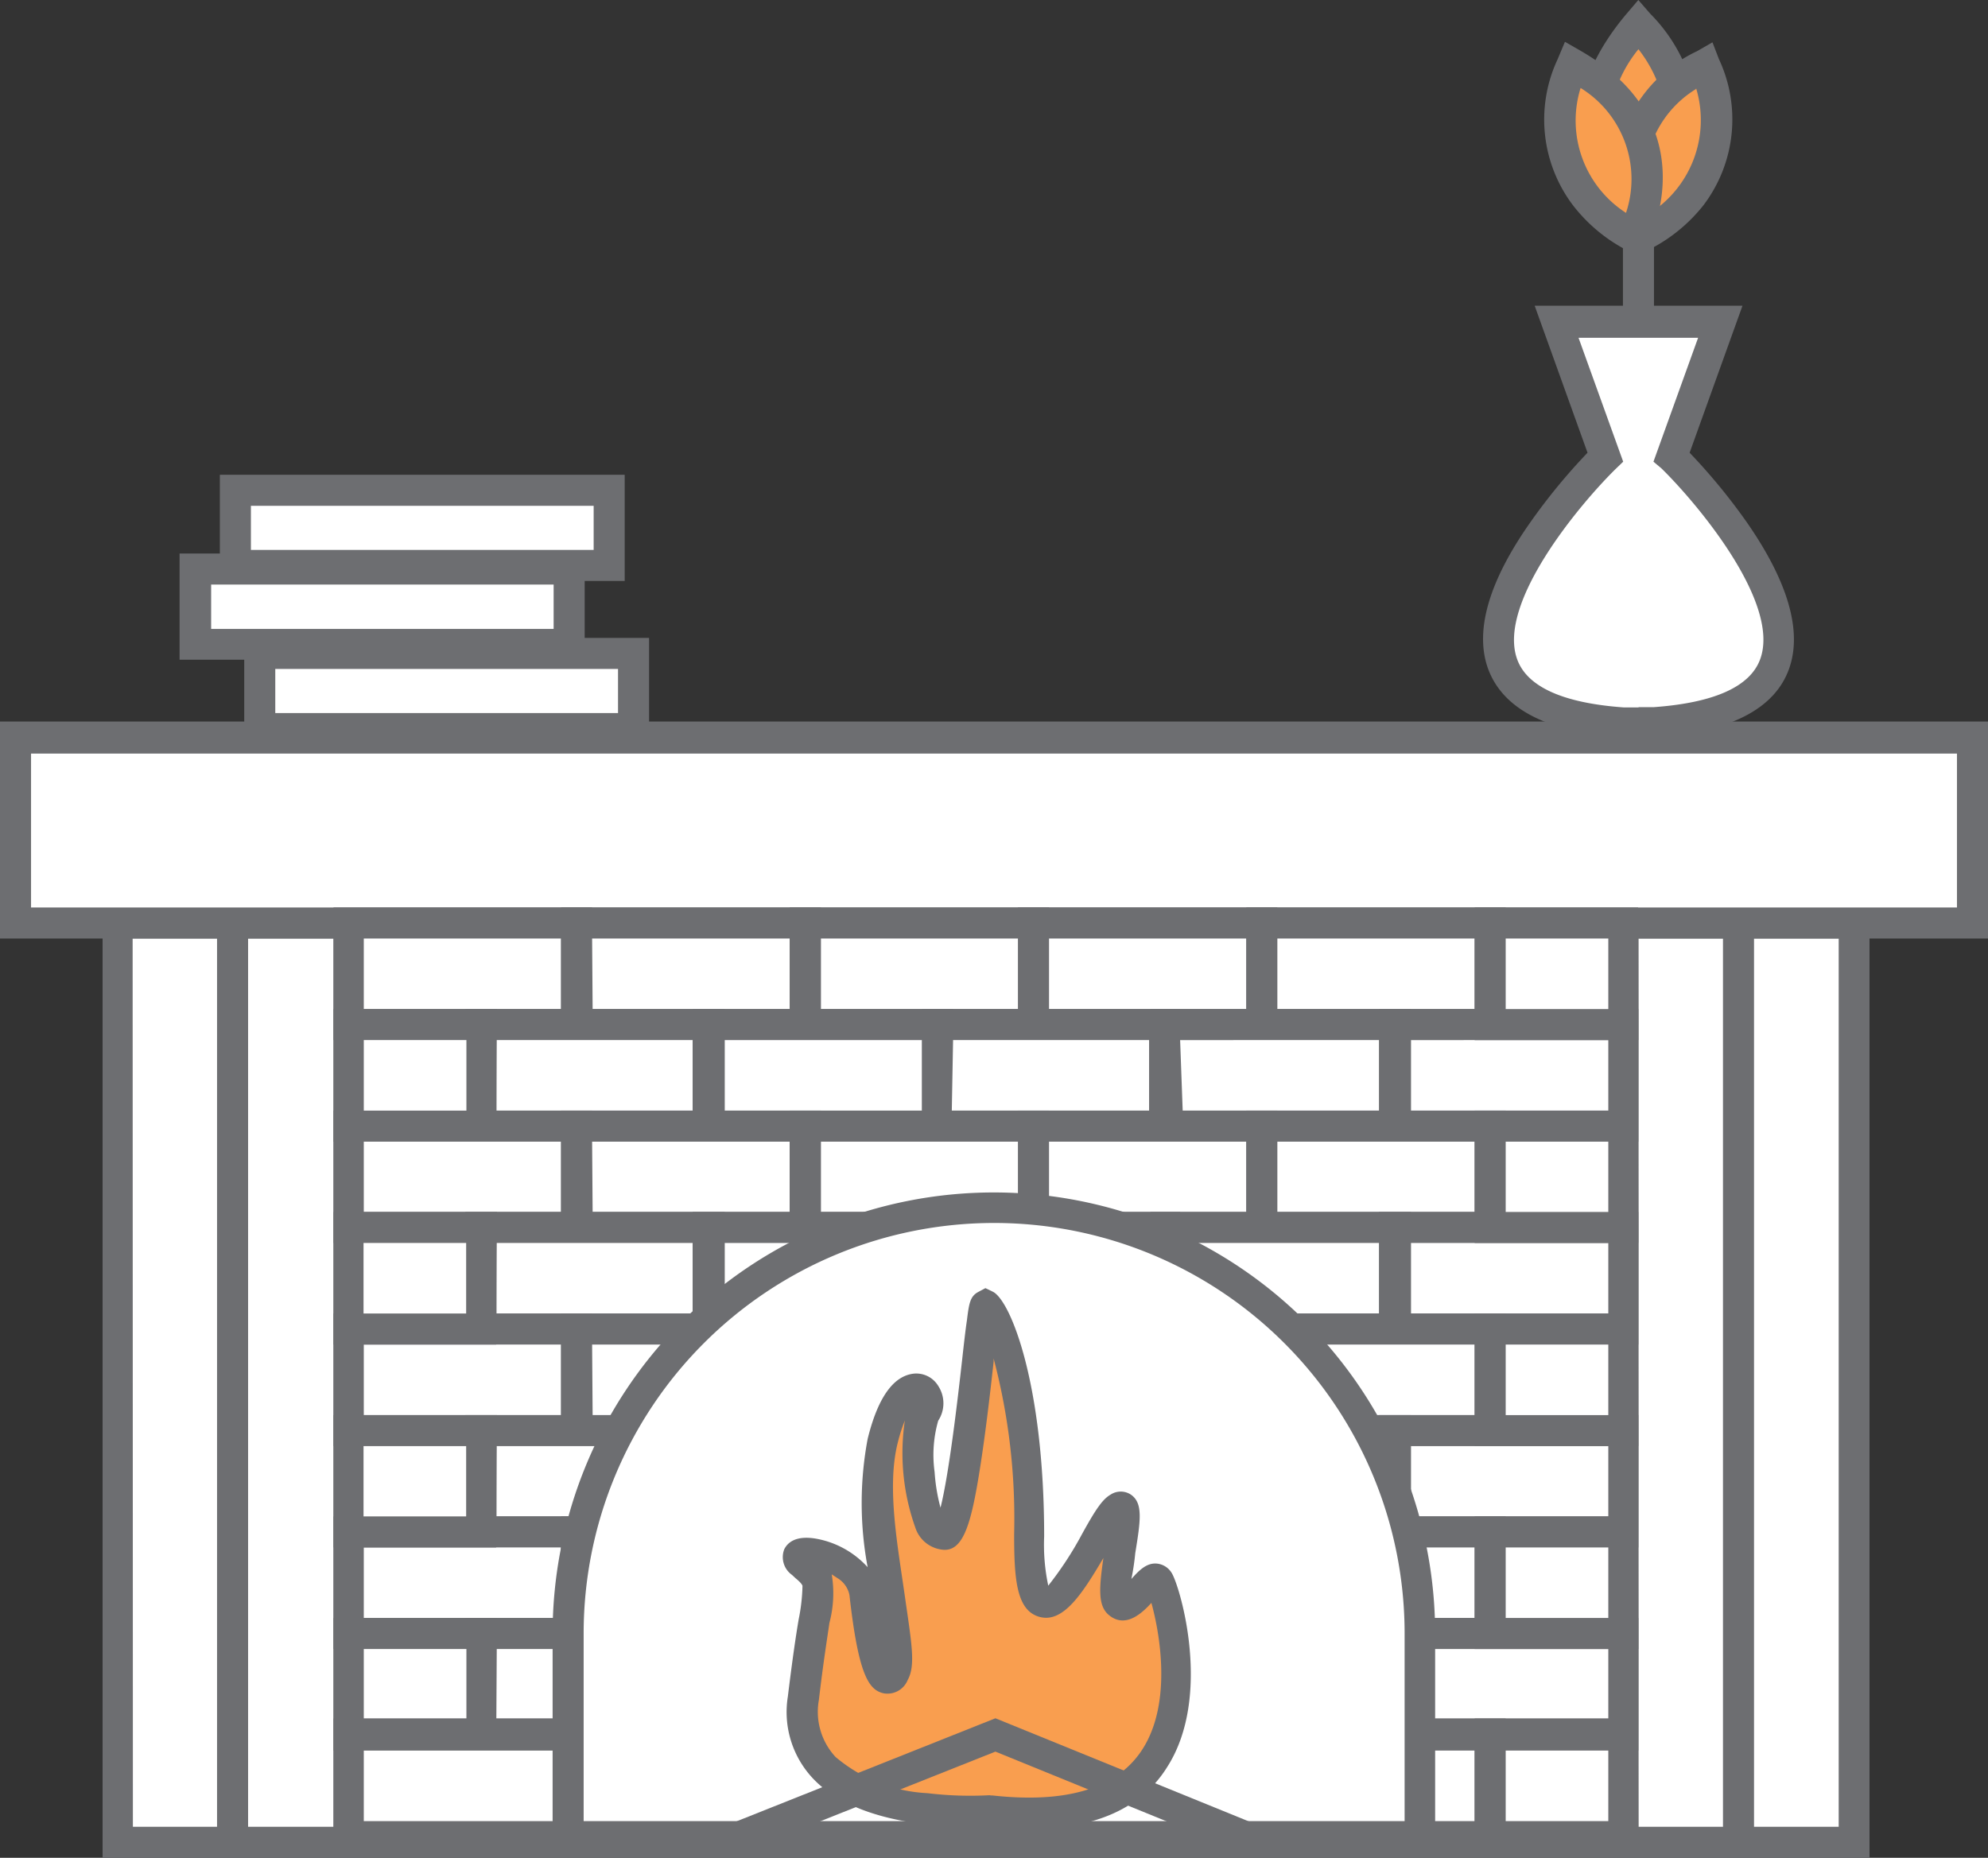 <svg xmlns="http://www.w3.org/2000/svg" viewBox="0 0 77.49 72.43"><rect x="0" y="0" width="77.49" height="72.43" fill="#333333" stroke="none"/><title>Depositphotos_84089996_16</title><g data-name="Layer 2"><g data-name="Layer 1"><g data-name="Layer 2"><g data-name="Layer 1-2"><path fill="#fff" d="M4.56 35.99h67.7v35.83H4.56z"/><path d="M72.87 72.43H4v-37h68.87zm-67.7-1.21h66.5V36.59H5.17z" fill="#6d6e71"/><path fill="#fff" d="M4.56 35.99h9.01v35.83H4.56z"/><path d="M14.18 72.43H4v-37h10.18zm-9-1.21H13V36.59H5.17z" fill="#6d6e71"/><path fill="#fff" d="M63.25 35.99h9.01v35.83h-9.01z"/><path d="M72.87 72.43H62.65v-37h10.22zm-9-1.21h7.8V36.59h-7.8z" fill="#6d6e71"/><path fill="#6d6e71" d="M8.46 35.38h1.21v37.04H8.46z"/><path fill="#6d6e71" d="M67.16 35.38h1.21v37.04h-1.21z"/><path fill="#fff" d="M.6 28.73h76.28v7.25H.6z"/><path d="M77.49 36.59H0v-8.46h77.49zM1.21 35.38h75.07v-6H1.21z" fill="#6d6e71"/><path fill="#fff" d="M13.57 35.99h8.9v3.96h-8.9z"/><path d="M23.08 40.55H13v-5.17h10.08zm-8.9-1.21h7.69v-2.75h-7.69z" fill="#6d6e71"/><path fill="#fff" d="M22.48 35.99h8.9v3.96h-8.9z"/><path d="M32 40.55H21.87v-5.17H32zm-8.9-1.21h7.69v-2.75h-7.71z" fill="#6d6e71"/><path fill="#fff" d="M31.38 35.99h8.9v3.96h-8.9z"/><path d="M40.89 40.55H30.78v-5.17h10.11zM32 39.34h7.69v-2.75H32z" fill="#6d6e71"/><path fill="#fff" d="M40.28 35.99h8.9v3.96h-8.9z"/><path d="M49.79 40.55H39.68v-5.17h10.11zm-8.9-1.21h7.69v-2.75h-7.69z" fill="#6d6e71"/><path fill="#fff" d="M49.18 35.99h8.9v3.96h-8.9z"/><path d="M58.69 40.55H48.58v-5.17h10.11zm-8.9-1.21h7.69v-2.75h-7.69z" fill="#6d6e71"/><path fill="#fff" d="M18.74 39.94h8.9v3.96h-8.9z"/><path d="M28.25 44.51H18.14v-5.17h10.11zm-8.9-1.21H27v-2.75h-7.66z" fill="#6d6e71"/><path fill="#fff" d="M27.64 39.94h8.9v3.96h-8.9z"/><path d="M37.15 44.51H27v-5.17h10.15zm-8.9-1.21h7.69v-2.75h-7.69z" fill="#6d6e71"/><path fill="#fff" d="M36.55 39.94h8.9v3.96h-8.9z"/><path d="M46 44.51H35.94v-5.17H46zm-8.9-1.21h7.69v-2.75h-7.64z" fill="#6d6e71"/><path fill="#fff" d="M45.45 39.94h8.9v3.96h-8.9z"/><path d="M55 44.51H44.84v-5.17H55zm-8.9-1.21h7.69v-2.75H46z" fill="#6d6e71"/><path fill="#fff" d="M54.35 39.94h8.9v3.96h-8.9z"/><path d="M63.86 44.51H53.75v-5.17h10.11zM55 43.3h7.69v-2.75H55z" fill="#6d6e71"/><path fill="#fff" d="M13.57 43.9h8.9v3.96h-8.9z"/><path d="M23.08 48.46H13V43.3h10.08zm-8.9-1.21h7.69v-2.74h-7.69z" fill="#6d6e71"/><path fill="#fff" d="M22.48 43.9h8.9v3.96h-8.9z"/><path d="M32 48.46H21.87V43.3H32zm-8.9-1.21h7.69v-2.74h-7.71z" fill="#6d6e71"/><path fill="#fff" d="M31.38 43.9h8.9v3.96h-8.9z"/><path d="M40.89 48.46H30.78V43.3h10.11zM32 47.25h7.69v-2.74H32z" fill="#6d6e71"/><path fill="#fff" d="M40.28 43.9h8.9v3.96h-8.9z"/><path d="M49.79 48.46H39.68V43.3h10.11zm-8.9-1.21h7.69v-2.74h-7.69z" fill="#6d6e71"/><path fill="#fff" d="M49.18 43.9h8.9v3.96h-8.9z"/><path d="M58.69 48.46H48.58V43.3h10.11zm-8.9-1.21h7.69v-2.74h-7.69z" fill="#6d6e71"/><path fill="#fff" d="M18.74 47.86h8.9v3.96h-8.9z"/><path d="M28.25 52.42H18.14v-5.17h10.11zm-8.9-1.21H27v-2.75h-7.66z" fill="#6d6e71"/><path fill="#fff" d="M27.64 47.86h8.9v3.96h-8.9z"/><path d="M37.15 52.42H27v-5.17h10.15zm-8.9-1.21h7.69v-2.75h-7.69z" fill="#6d6e71"/><path fill="#fff" d="M36.55 47.86h8.9v3.96h-8.9z"/><path d="M46 52.42H35.94v-5.17H46zm-8.9-1.21h7.69v-2.75h-7.64z" fill="#6d6e71"/><path fill="#fff" d="M45.45 47.86h8.9v3.96h-8.9z"/><path d="M55 52.42H44.84v-5.17H55zm-8.9-1.21h7.69v-2.75H46z" fill="#6d6e71"/><path fill="#fff" d="M54.35 47.86h8.9v3.96h-8.9z"/><path d="M63.86 52.42H53.75v-5.17h10.11zM55 51.21h7.69v-2.75H55z" fill="#6d6e71"/><path fill="#fff" d="M13.57 51.81h8.9v3.96h-8.9z"/><path d="M23.08 56.38H13v-5.17h10.08zm-8.9-1.21h7.69v-2.75h-7.69z" fill="#6d6e71"/><path fill="#fff" d="M22.48 51.81h8.9v3.96h-8.9z"/><path d="M32 56.38H21.87v-5.17H32zm-8.9-1.21h7.69v-2.75h-7.71z" fill="#6d6e71"/><path fill="#fff" d="M31.38 51.81h8.9v3.96h-8.9z"/><path d="M40.89 56.38H30.78v-5.17h10.11zM32 55.17h7.69v-2.75H32z" fill="#6d6e71"/><path fill="#fff" d="M40.28 51.81h8.9v3.96h-8.9z"/><path d="M49.79 56.38H39.68v-5.17h10.11zm-8.9-1.21h7.69v-2.75h-7.69z" fill="#6d6e71"/><path fill="#fff" d="M49.18 51.81h8.9v3.96h-8.9z"/><path d="M58.69 56.38H48.58v-5.17h10.11zm-8.9-1.21h7.69v-2.75h-7.69z" fill="#6d6e71"/><path fill="#fff" d="M18.74 55.77h8.9v3.96h-8.9z"/><path d="M28.25 60.33H18.14v-5.16h10.11zm-8.9-1.21H27v-2.74h-7.66z" fill="#6d6e71"/><path fill="#fff" d="M27.64 55.77h8.9v3.96h-8.9z"/><path d="M37.15 60.33H27v-5.16h10.15zm-8.9-1.21h7.69v-2.74h-7.69z" fill="#6d6e71"/><path fill="#fff" d="M36.55 55.77h8.9v3.96h-8.9z"/><path d="M46 60.33H35.94v-5.16H46zm-8.9-1.21h7.69v-2.74h-7.64z" fill="#6d6e71"/><path fill="#fff" d="M45.45 55.77h8.9v3.96h-8.9z"/><path d="M55 60.33H44.84v-5.16H55zm-8.9-1.21h7.69v-2.74H46z" fill="#6d6e71"/><path fill="#fff" d="M54.35 55.77h8.9v3.96h-8.9z"/><path d="M63.86 60.33H53.75v-5.16h10.11zM55 59.12h7.69v-2.74H55z" fill="#6d6e71"/><path fill="#fff" d="M13.57 59.73h8.9v3.96h-8.9z"/><path d="M23.08 64.29H13v-5.17h10.08zm-8.9-1.21h7.69v-2.75h-7.69z" fill="#6d6e71"/><path fill="#fff" d="M22.48 59.73h8.9v3.96h-8.9z"/><path d="M32 64.29H21.87v-5.17H32zm-8.9-1.21h7.69v-2.75h-7.71z" fill="#6d6e71"/><path fill="#fff" d="M31.38 59.73h8.9v3.96h-8.9z"/><path d="M40.89 64.29H30.78v-5.17h10.11zM32 63.08h7.69v-2.75H32z" fill="#6d6e71"/><path fill="#fff" d="M40.28 59.73h8.9v3.96h-8.9z"/><path d="M49.79 64.29H39.68v-5.17h10.11zm-8.9-1.21h7.69v-2.75h-7.69z" fill="#6d6e71"/><path fill="#fff" d="M49.18 59.73h8.9v3.96h-8.9z"/><path d="M58.69 64.29H48.58v-5.17h10.11zm-8.9-1.21h7.69v-2.75h-7.69z" fill="#6d6e71"/><path fill="#fff" d="M18.74 63.68h8.9v3.96h-8.9z"/><path d="M28.25 68.25H18.14v-5.17h10.11zM19.34 67H27v-2.71h-7.66z" fill="#6d6e71"/><path fill="#fff" d="M27.64 63.68h8.9v3.96h-8.9z"/><path d="M37.15 68.25H27v-5.17h10.15zM28.25 67h7.69v-2.71h-7.69z" fill="#6d6e71"/><path fill="#fff" d="M36.55 63.68h8.9v3.96h-8.9z"/><path d="M46 68.25H35.94v-5.17H46zM37.15 67h7.69v-2.71h-7.69z" fill="#6d6e71"/><path fill="#fff" d="M45.45 63.68h8.9v3.96h-8.9z"/><path d="M55 68.25H44.84v-5.17H55zM46 67h7.69v-2.71H46z" fill="#6d6e71"/><path fill="#fff" d="M54.35 63.68h8.9v3.96h-8.9z"/><path d="M63.86 68.25H53.75v-5.17h10.11zM55 67h7.69v-2.71H55z" fill="#6d6e71"/><path fill="#fff" d="M13.57 63.68h5.17v3.96h-5.17z"/><path d="M19.34 68.25H13v-5.17h6.37zM14.18 67h4v-2.71h-4z" fill="#6d6e71"/><path fill="#fff" d="M58.09 59.73h5.17v3.96h-5.17z"/><path d="M63.86 64.29h-6.38v-5.17h6.37zm-5.17-1.21h4v-2.75h-4z" fill="#6d6e71"/><path fill="#fff" d="M13.57 67.64h8.9v3.96h-8.9z"/><path d="M23.08 72.2H13V67h10.08zm-8.9-1.2h7.69v-2.75h-7.69z" fill="#6d6e71"/><path fill="#fff" d="M22.48 67.64h8.9v3.96h-8.9z"/><path d="M32 72.2H21.87V67H32zM23.08 71h7.69v-2.75h-7.69z" fill="#6d6e71"/><path fill="#fff" d="M31.38 67.64h8.9v3.96h-8.9z"/><path d="M40.89 72.2H30.78V67h10.11zM32 71h7.69v-2.75H32z" fill="#6d6e71"/><path fill="#fff" d="M40.28 67.64h8.9v3.96h-8.9z"/><path d="M49.79 72.2H39.68V67h10.11zm-8.9-1.2h7.69v-2.75h-7.69z" fill="#6d6e71"/><path fill="#fff" d="M49.18 67.64h8.9v3.96h-8.9z"/><path d="M58.69 72.2H48.58V67h10.11zm-8.9-1.2h7.69v-2.75h-7.69z" fill="#6d6e71"/><path fill="#fff" d="M58.09 67.64h5.17v3.96h-5.17z"/><path d="M63.86 72.2h-6.38V67h6.37zM58.69 71h4v-2.75h-4z" fill="#6d6e71"/><path fill="#fff" d="M58.09 51.81h5.17v3.96h-5.17z"/><path d="M63.86 56.38h-6.38v-5.17h6.37zm-5.17-1.21h4v-2.75h-4z" fill="#6d6e71"/><path fill="#fff" d="M58.09 43.9h5.17v3.96h-5.17z"/><path d="M63.86 48.46h-6.38V43.3h6.37zm-5.17-1.21h4v-2.74h-4z" fill="#6d6e71"/><path fill="#fff" d="M58.09 35.99h5.17v3.96h-5.17z"/><path d="M63.86 40.55h-6.38v-5.17h6.37zm-5.17-1.21h4v-2.75h-4z" fill="#6d6e71"/><path fill="#fff" d="M13.57 39.94h5.17v3.96h-5.17z"/><path d="M19.34 44.51H13v-5.17h6.37zm-5.16-1.21h4v-2.75h-4z" fill="#6d6e71"/><path fill="#fff" d="M13.57 47.86h5.17v3.96h-5.17z"/><path d="M19.34 52.42H13v-5.17h6.37zm-5.17-1.21h4v-2.75h-4z" fill="#6d6e71"/><path fill="#fff" d="M13.57 55.77h5.17v3.96h-5.17z"/><path d="M19.34 60.33H13v-5.16h6.37zm-5.17-1.21h4v-2.74h-4z" fill="#6d6e71"/><path d="M38.76 47.1a16.58 16.58 0 0 0-16.61 16.55v8h33.19v-7.97A16.58 16.58 0 0 0 38.76 47.1z" fill="#fff"/><path d="M55.94 72.2h-34.4v-8.52a17.2 17.2 0 0 1 17.19-17.19 17.2 17.2 0 0 1 17.21 17.19zM22.75 71h32v-7.32a16 16 0 0 0-16-16 16 16 0 0 0-16 16z" fill="#6d6e71"/><path fill="#fff" d="M10.13 25.47H24.7v2.94H10.13z"/><path d="M25.3 29H9.52v-4.13H25.3zm-14.57-1.2h13.36v-1.72H10.73z" fill="#6d6e71"/><path fill="#fff" d="M9.18 19.11h14.57v2.94H9.18z"/><path d="M24.35 22.65H8.57v-4.14h15.78zM9.78 21.44h13.36v-1.72H9.78z" fill="#6d6e71"/><path fill="#fff" d="M7.62 22.18h14.57v2.94H7.62z"/><path d="M22.79 25.72H7v-4.14h15.79zm-14.56-1.2h13.35v-1.73H8.23z" fill="#6d6e71"/><path d="M65.15 17.8l1.9-5.28h-6.38l1.9 5.28s-9.79 9.6.68 10.34h1.22c10.47-.74.68-10.34.68-10.34z" fill="#fff"/><path d="M65.08 28.79h-2.43v-.09q-3.82-.42-4.64-2.61c-.54-1.46 0-3.4 1.65-5.74a23.43 23.43 0 0 1 2.22-2.7l-2.06-5.73h8.1l-2.06 5.73a23.42 23.42 0 0 1 2.22 2.7c1.63 2.34 2.18 4.28 1.65 5.74s-2.09 2.33-4.64 2.61zm-1.21-1.22h.59c2.36-.17 3.76-.8 4.15-1.87.81-2.21-2.5-6.12-3.85-7.44l-.31-.26 1.74-4.83h-4.66L63.27 18l-.28.27c-1.35 1.32-4.66 5.23-3.85 7.44.39 1.07 1.79 1.7 4.15 1.87h.58z" fill="#6d6e71"/><path d="M63.86 13.13a.6.6 0 0 1-.6-.6V6.7a.6.6 0 1 1 1.21 0v5.83a.6.6 0 0 1-.6.6z" fill="#6d6e71"/><path d="M63.86 9.29s-4-3.63 0-8.36a6 6 0 0 1 0 8.36z" fill="#f99e4f"/><path d="M63.88 10.12l-.43-.38a6.76 6.76 0 0 1-1.67-2.66c-.5-1.52-.63-3.88 1.62-6.54l.46-.54.46.53A6.43 6.43 0 0 1 65.9 7a7.34 7.34 0 0 1-1.61 2.75zm0-8.22a5.12 5.12 0 0 0-.94 4.79 5.64 5.64 0 0 0 .91 1.68 5.21 5.21 0 0 0 0-6.47z" fill="#6d6e71"/><path d="M64 9.18s-2.16-4 2.4-6.67A5.07 5.07 0 0 1 64 9.18z" fill="#f99e4f"/><path d="M63.78 10l-.27-.51A5.57 5.57 0 0 1 66.14 2l.61-.35.25.65a5.54 5.54 0 0 1-.6 5.7 6.33 6.33 0 0 1-2.1 1.72zm2.33-6.53a4.15 4.15 0 0 0-1.78 4.83 4.31 4.31 0 0 0 1.78-4.87z" fill="#6d6e71"/><path d="M63.68 9.18s2.16-4-2.4-6.67a5.07 5.07 0 0 0 2.4 6.67z" fill="#f99e4f"/><path d="M63.94 10l-.52-.24A6.33 6.33 0 0 1 61.31 8a5.54 5.54 0 0 1-.6-5.68l.29-.69.61.35c5 2.88 2.66 7.43 2.63 7.48zm-2.33-6.57a4.28 4.28 0 0 0 1.77 4.87 4.17 4.17 0 0 0-1.77-4.87z" fill="#6d6e71"/><path d="M38.62 70.62s-7.9.6-7.3-4.4.93-4.4 0-5.3 2.23-.4 2.43 1.2.59 4.09 1.14 3.1-1.24-5.9-.44-9.09 2.2-2 1.65-1.2-.25 4.79.65 4.9 1.5-9.1 1.7-9 1.7 2.6 1.7 9 2.8-.7 3.5-1.1-.5 3.4 0 3.8 1.3-1.4 1.6-.9 3.27 10.08-6.63 8.99z" fill="#f99e4f"/><path d="M40.12 71.31a14.16 14.16 0 0 1-1.51-.09c-.58 0-4.9.23-6.9-1.86a3.78 3.78 0 0 1-1-3.22c.17-1.4.31-2.35.42-3a7.26 7.26 0 0 0 .15-1.31s0-.08-.27-.3l-.14-.13a.85.85 0 0 1-.3-1c.13-.26.45-.55 1.25-.41a3.56 3.56 0 0 1 2 1.11 13.54 13.54 0 0 1 0-5c.49-2 1.22-2.46 1.75-2.54a1 1 0 0 1 1 .47 1.24 1.24 0 0 1 0 1.36 4.86 4.86 0 0 0-.14 2 7.12 7.12 0 0 0 .23 1.39c.34-1.35.68-4.32.84-5.74.07-.63.13-1.17.19-1.57.08-.64.12-.93.44-1.1l.28-.15.29.14c.69.34 2 3.59 2 9.54a7.69 7.69 0 0 0 .16 1.92 13.49 13.49 0 0 0 1.31-2c.55-1 .81-1.37 1.12-1.55a.72.72 0 0 1 .79 0c.48.33.38 1 .17 2.29a9.32 9.32 0 0 1-.15 1c.3-.34.6-.64 1-.6a.76.76 0 0 1 .58.38c.33.56 1.58 4.81-.19 7.56-.99 1.59-2.81 2.41-5.37 2.41zM38.63 70h.06c2.83.31 4.76-.25 5.76-1.68 1.26-1.8.77-4.6.43-5.83-.36.4-1 1-1.64.49-.44-.35-.41-1-.23-2.24-.83 1.41-1.57 2.54-2.48 2.3s-1-1.46-1-3.23a24.48 24.48 0 0 0-.8-6.85v.13c-.15 1.37-.35 3.07-.58 4.46-.33 2-.65 3-1.47 2.86a1.25 1.25 0 0 1-1-.85 8.66 8.66 0 0 1-.41-4.18 6.6 6.6 0 0 0-.28.88c-.43 1.72 0 4 .27 5.9s.44 2.76.12 3.34a.85.85 0 0 1-.92.52c-.6-.12-1-.72-1.35-3.84a1 1 0 0 0-.46-.65l-.23-.15a4.5 4.5 0 0 1-.09 1.89c-.1.69-.25 1.63-.41 3a2.59 2.59 0 0 0 .65 2.23 6 6 0 0 0 3.58 1.41 13.92 13.92 0 0 0 2.42.08z" fill="#6d6e71"/><path fill="#6d6e71" d="M29.07 72.16l-.44-1.12 10.17-4.05 9.95 4.05-.45 1.12-9.5-3.87-9.73 3.87z"/></g></g></g></g></svg>